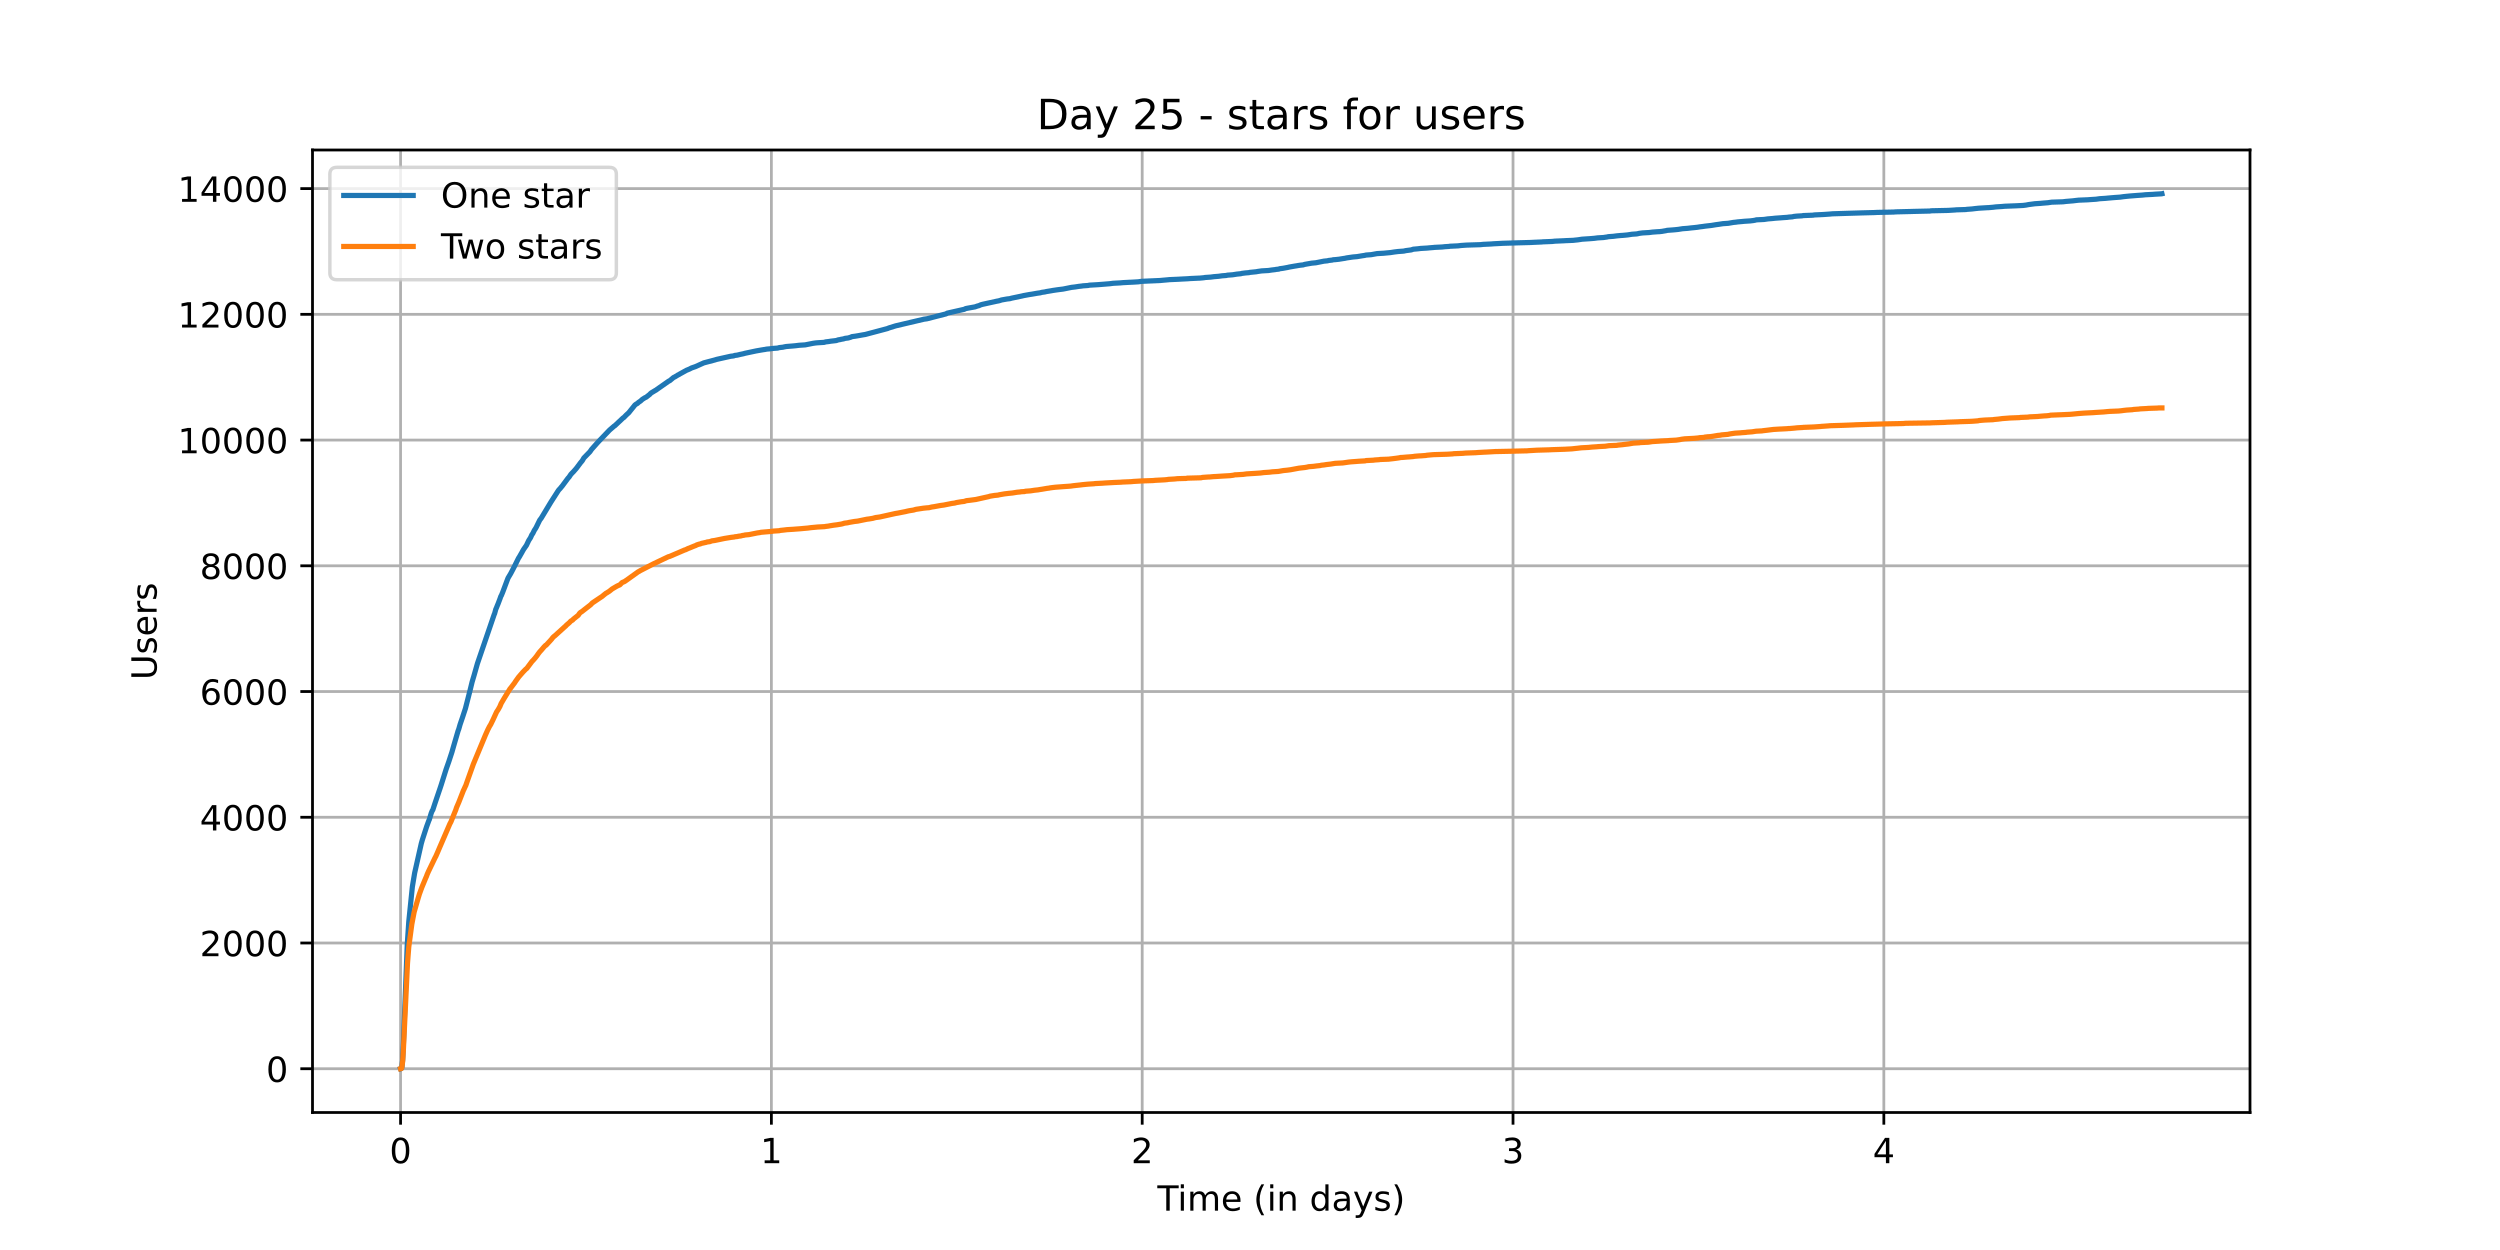 <?xml version="1.0" encoding="utf-8" standalone="no"?>
<!DOCTYPE svg PUBLIC "-//W3C//DTD SVG 1.1//EN"
  "http://www.w3.org/Graphics/SVG/1.1/DTD/svg11.dtd">
<!-- Created with matplotlib (https://matplotlib.org/) -->
<svg height="360pt" version="1.1" viewBox="0 0 720 360" width="720pt" xmlns="http://www.w3.org/2000/svg" xmlns:xlink="http://www.w3.org/1999/xlink">
 <defs>
  <style type="text/css">*{stroke-linecap:butt;stroke-linejoin:round;}</style>
 </defs>
 <g id="figure_1">
  <g id="patch_1">
   <path d="M 0 360 
L 720 360 
L 720 0 
L 0 0 
z
" style="fill:#ffffff;"/>
  </g>
  <g id="axes_1">
   <g id="patch_2">
    <path d="M 90 320.4 
L 648 320.4 
L 648 43.2 
L 90 43.2 
z
" style="fill:#ffffff;"/>
   </g>
   <g id="matplotlib.axis_1">
    <g id="xtick_1">
     <g id="line2d_1">
      <path clip-path="url(#p072d86c24b)" d="M 115.364 320.4 
L 115.364 43.2 
" style="fill:none;stroke:#b0b0b0;stroke-linecap:square;stroke-width:0.8;"/>
     </g>
     <g id="line2d_2">
      <defs>
       <path d="M 0 0 
L 0 3.5 
" id="mfd092c8c4b" style="stroke:#000000;stroke-width:0.8;"/>
      </defs>
      <g>
       <use style="stroke:#000000;stroke-width:0.8;" x="115.364" xlink:href="#mfd092c8c4b" y="320.4"/>
      </g>
     </g>
     <g id="text_1">
      <!-- 0 -->
      <g transform="translate(112.182 334.998)scale(0.1 -0.1)">
       <defs>
        <path d="M 31.781 66.406 
Q 24.172 66.406 20.328 58.906 
Q 16.5 51.422 16.5 36.375 
Q 16.5 21.391 20.328 13.891 
Q 24.172 6.391 31.781 6.391 
Q 39.453 6.391 43.281 13.891 
Q 47.125 21.391 47.125 36.375 
Q 47.125 51.422 43.281 58.906 
Q 39.453 66.406 31.781 66.406 
z
M 31.781 74.219 
Q 44.047 74.219 50.516 64.516 
Q 56.984 54.828 56.984 36.375 
Q 56.984 17.969 50.516 8.266 
Q 44.047 -1.422 31.781 -1.422 
Q 19.531 -1.422 13.062 8.266 
Q 6.594 17.969 6.594 36.375 
Q 6.594 54.828 13.062 64.516 
Q 19.531 74.219 31.781 74.219 
z
" id="DejaVuSans-48"/>
       </defs>
       <use xlink:href="#DejaVuSans-48"/>
      </g>
     </g>
    </g>
    <g id="xtick_2">
     <g id="line2d_3">
      <path clip-path="url(#p072d86c24b)" d="M 222.159 320.4 
L 222.159 43.2 
" style="fill:none;stroke:#b0b0b0;stroke-linecap:square;stroke-width:0.8;"/>
     </g>
     <g id="line2d_4">
      <g>
       <use style="stroke:#000000;stroke-width:0.8;" x="222.159" xlink:href="#mfd092c8c4b" y="320.4"/>
      </g>
     </g>
     <g id="text_2">
      <!-- 1 -->
      <g transform="translate(218.978 334.998)scale(0.1 -0.1)">
       <defs>
        <path d="M 12.406 8.297 
L 28.516 8.297 
L 28.516 63.922 
L 10.984 60.406 
L 10.984 69.391 
L 28.422 72.906 
L 38.281 72.906 
L 38.281 8.297 
L 54.391 8.297 
L 54.391 0 
L 12.406 0 
z
" id="DejaVuSans-49"/>
       </defs>
       <use xlink:href="#DejaVuSans-49"/>
      </g>
     </g>
    </g>
    <g id="xtick_3">
     <g id="line2d_5">
      <path clip-path="url(#p072d86c24b)" d="M 328.954 320.4 
L 328.954 43.2 
" style="fill:none;stroke:#b0b0b0;stroke-linecap:square;stroke-width:0.8;"/>
     </g>
     <g id="line2d_6">
      <g>
       <use style="stroke:#000000;stroke-width:0.8;" x="328.954" xlink:href="#mfd092c8c4b" y="320.4"/>
      </g>
     </g>
     <g id="text_3">
      <!-- 2 -->
      <g transform="translate(325.773 334.998)scale(0.1 -0.1)">
       <defs>
        <path d="M 19.188 8.297 
L 53.609 8.297 
L 53.609 0 
L 7.328 0 
L 7.328 8.297 
Q 12.938 14.109 22.625 23.891 
Q 32.328 33.688 34.812 36.531 
Q 39.547 41.844 41.422 45.531 
Q 43.312 49.219 43.312 52.781 
Q 43.312 58.594 39.234 62.25 
Q 35.156 65.922 28.609 65.922 
Q 23.969 65.922 18.812 64.312 
Q 13.672 62.703 7.812 59.422 
L 7.812 69.391 
Q 13.766 71.781 18.938 73 
Q 24.125 74.219 28.422 74.219 
Q 39.75 74.219 46.484 68.547 
Q 53.219 62.891 53.219 53.422 
Q 53.219 48.922 51.531 44.891 
Q 49.859 40.875 45.406 35.406 
Q 44.188 33.984 37.641 27.219 
Q 31.109 20.453 19.188 8.297 
z
" id="DejaVuSans-50"/>
       </defs>
       <use xlink:href="#DejaVuSans-50"/>
      </g>
     </g>
    </g>
    <g id="xtick_4">
     <g id="line2d_7">
      <path clip-path="url(#p072d86c24b)" d="M 435.75 320.4 
L 435.75 43.2 
" style="fill:none;stroke:#b0b0b0;stroke-linecap:square;stroke-width:0.8;"/>
     </g>
     <g id="line2d_8">
      <g>
       <use style="stroke:#000000;stroke-width:0.8;" x="435.75" xlink:href="#mfd092c8c4b" y="320.4"/>
      </g>
     </g>
     <g id="text_4">
      <!-- 3 -->
      <g transform="translate(432.568 334.998)scale(0.1 -0.1)">
       <defs>
        <path d="M 40.578 39.312 
Q 47.656 37.797 51.625 33 
Q 55.609 28.219 55.609 21.188 
Q 55.609 10.406 48.188 4.484 
Q 40.766 -1.422 27.094 -1.422 
Q 22.516 -1.422 17.656 -0.516 
Q 12.797 0.391 7.625 2.203 
L 7.625 11.719 
Q 11.719 9.328 16.594 8.109 
Q 21.484 6.891 26.812 6.891 
Q 36.078 6.891 40.938 10.547 
Q 45.797 14.203 45.797 21.188 
Q 45.797 27.641 41.281 31.266 
Q 36.766 34.906 28.719 34.906 
L 20.219 34.906 
L 20.219 43.016 
L 29.109 43.016 
Q 36.375 43.016 40.234 45.922 
Q 44.094 48.828 44.094 54.297 
Q 44.094 59.906 40.109 62.906 
Q 36.141 65.922 28.719 65.922 
Q 24.656 65.922 20.016 65.031 
Q 15.375 64.156 9.812 62.312 
L 9.812 71.094 
Q 15.438 72.656 20.344 73.438 
Q 25.25 74.219 29.594 74.219 
Q 40.828 74.219 47.359 69.109 
Q 53.906 64.016 53.906 55.328 
Q 53.906 49.266 50.438 45.094 
Q 46.969 40.922 40.578 39.312 
z
" id="DejaVuSans-51"/>
       </defs>
       <use xlink:href="#DejaVuSans-51"/>
      </g>
     </g>
    </g>
    <g id="xtick_5">
     <g id="line2d_9">
      <path clip-path="url(#p072d86c24b)" d="M 542.545 320.4 
L 542.545 43.2 
" style="fill:none;stroke:#b0b0b0;stroke-linecap:square;stroke-width:0.8;"/>
     </g>
     <g id="line2d_10">
      <g>
       <use style="stroke:#000000;stroke-width:0.8;" x="542.545" xlink:href="#mfd092c8c4b" y="320.4"/>
      </g>
     </g>
     <g id="text_5">
      <!-- 4 -->
      <g transform="translate(539.364 334.998)scale(0.1 -0.1)">
       <defs>
        <path d="M 37.797 64.312 
L 12.891 25.391 
L 37.797 25.391 
z
M 35.203 72.906 
L 47.609 72.906 
L 47.609 25.391 
L 58.016 25.391 
L 58.016 17.188 
L 47.609 17.188 
L 47.609 0 
L 37.797 0 
L 37.797 17.188 
L 4.891 17.188 
L 4.891 26.703 
z
" id="DejaVuSans-52"/>
       </defs>
       <use xlink:href="#DejaVuSans-52"/>
      </g>
     </g>
    </g>
    <g id="text_6">
     <!-- Time (in days) -->
     <g transform="translate(333.327 348.677)scale(0.1 -0.1)">
      <defs>
       <path d="M -0.297 72.906 
L 61.375 72.906 
L 61.375 64.594 
L 35.5 64.594 
L 35.5 0 
L 25.594 0 
L 25.594 64.594 
L -0.297 64.594 
z
" id="DejaVuSans-84"/>
       <path d="M 9.422 54.688 
L 18.406 54.688 
L 18.406 0 
L 9.422 0 
z
M 9.422 75.984 
L 18.406 75.984 
L 18.406 64.594 
L 9.422 64.594 
z
" id="DejaVuSans-105"/>
       <path d="M 52 44.188 
Q 55.375 50.25 60.062 53.125 
Q 64.75 56 71.094 56 
Q 79.641 56 84.281 50.016 
Q 88.922 44.047 88.922 33.016 
L 88.922 0 
L 79.891 0 
L 79.891 32.719 
Q 79.891 40.578 77.094 44.375 
Q 74.312 48.188 68.609 48.188 
Q 61.625 48.188 57.562 43.547 
Q 53.516 38.922 53.516 30.906 
L 53.516 0 
L 44.484 0 
L 44.484 32.719 
Q 44.484 40.625 41.703 44.406 
Q 38.922 48.188 33.109 48.188 
Q 26.219 48.188 22.156 43.531 
Q 18.109 38.875 18.109 30.906 
L 18.109 0 
L 9.078 0 
L 9.078 54.688 
L 18.109 54.688 
L 18.109 46.188 
Q 21.188 51.219 25.484 53.609 
Q 29.781 56 35.688 56 
Q 41.656 56 45.828 52.969 
Q 50 49.953 52 44.188 
z
" id="DejaVuSans-109"/>
       <path d="M 56.203 29.594 
L 56.203 25.203 
L 14.891 25.203 
Q 15.484 15.922 20.484 11.062 
Q 25.484 6.203 34.422 6.203 
Q 39.594 6.203 44.453 7.469 
Q 49.312 8.734 54.109 11.281 
L 54.109 2.781 
Q 49.266 0.734 44.188 -0.344 
Q 39.109 -1.422 33.891 -1.422 
Q 20.797 -1.422 13.156 6.188 
Q 5.516 13.812 5.516 26.812 
Q 5.516 40.234 12.766 48.109 
Q 20.016 56 32.328 56 
Q 43.359 56 49.781 48.891 
Q 56.203 41.797 56.203 29.594 
z
M 47.219 32.234 
Q 47.125 39.594 43.094 43.984 
Q 39.062 48.391 32.422 48.391 
Q 24.906 48.391 20.391 44.141 
Q 15.875 39.891 15.188 32.172 
z
" id="DejaVuSans-101"/>
       <path id="DejaVuSans-32"/>
       <path d="M 31 75.875 
Q 24.469 64.656 21.281 53.656 
Q 18.109 42.672 18.109 31.391 
Q 18.109 20.125 21.312 9.062 
Q 24.516 -2 31 -13.188 
L 23.188 -13.188 
Q 15.875 -1.703 12.234 9.375 
Q 8.594 20.453 8.594 31.391 
Q 8.594 42.281 12.203 53.312 
Q 15.828 64.359 23.188 75.875 
z
" id="DejaVuSans-40"/>
       <path d="M 54.891 33.016 
L 54.891 0 
L 45.906 0 
L 45.906 32.719 
Q 45.906 40.484 42.875 44.328 
Q 39.844 48.188 33.797 48.188 
Q 26.516 48.188 22.312 43.547 
Q 18.109 38.922 18.109 30.906 
L 18.109 0 
L 9.078 0 
L 9.078 54.688 
L 18.109 54.688 
L 18.109 46.188 
Q 21.344 51.125 25.703 53.562 
Q 30.078 56 35.797 56 
Q 45.219 56 50.047 50.172 
Q 54.891 44.344 54.891 33.016 
z
" id="DejaVuSans-110"/>
       <path d="M 45.406 46.391 
L 45.406 75.984 
L 54.391 75.984 
L 54.391 0 
L 45.406 0 
L 45.406 8.203 
Q 42.578 3.328 38.25 0.953 
Q 33.938 -1.422 27.875 -1.422 
Q 17.969 -1.422 11.734 6.484 
Q 5.516 14.406 5.516 27.297 
Q 5.516 40.188 11.734 48.094 
Q 17.969 56 27.875 56 
Q 33.938 56 38.25 53.625 
Q 42.578 51.266 45.406 46.391 
z
M 14.797 27.297 
Q 14.797 17.391 18.875 11.75 
Q 22.953 6.109 30.078 6.109 
Q 37.203 6.109 41.297 11.75 
Q 45.406 17.391 45.406 27.297 
Q 45.406 37.203 41.297 42.844 
Q 37.203 48.484 30.078 48.484 
Q 22.953 48.484 18.875 42.844 
Q 14.797 37.203 14.797 27.297 
z
" id="DejaVuSans-100"/>
       <path d="M 34.281 27.484 
Q 23.391 27.484 19.188 25 
Q 14.984 22.516 14.984 16.5 
Q 14.984 11.719 18.141 8.906 
Q 21.297 6.109 26.703 6.109 
Q 34.188 6.109 38.703 11.406 
Q 43.219 16.703 43.219 25.484 
L 43.219 27.484 
z
M 52.203 31.203 
L 52.203 0 
L 43.219 0 
L 43.219 8.297 
Q 40.141 3.328 35.547 0.953 
Q 30.953 -1.422 24.312 -1.422 
Q 15.922 -1.422 10.953 3.297 
Q 6 8.016 6 15.922 
Q 6 25.141 12.172 29.828 
Q 18.359 34.516 30.609 34.516 
L 43.219 34.516 
L 43.219 35.406 
Q 43.219 41.609 39.141 45 
Q 35.062 48.391 27.688 48.391 
Q 23 48.391 18.547 47.266 
Q 14.109 46.141 10.016 43.891 
L 10.016 52.203 
Q 14.938 54.109 19.578 55.047 
Q 24.219 56 28.609 56 
Q 40.484 56 46.344 49.844 
Q 52.203 43.703 52.203 31.203 
z
" id="DejaVuSans-97"/>
       <path d="M 32.172 -5.078 
Q 28.375 -14.844 24.75 -17.812 
Q 21.141 -20.797 15.094 -20.797 
L 7.906 -20.797 
L 7.906 -13.281 
L 13.188 -13.281 
Q 16.891 -13.281 18.938 -11.516 
Q 21 -9.766 23.484 -3.219 
L 25.094 0.875 
L 2.984 54.688 
L 12.5 54.688 
L 29.594 11.922 
L 46.688 54.688 
L 56.203 54.688 
z
" id="DejaVuSans-121"/>
       <path d="M 44.281 53.078 
L 44.281 44.578 
Q 40.484 46.531 36.375 47.5 
Q 32.281 48.484 27.875 48.484 
Q 21.188 48.484 17.844 46.438 
Q 14.5 44.391 14.5 40.281 
Q 14.5 37.156 16.891 35.375 
Q 19.281 33.594 26.516 31.984 
L 29.594 31.297 
Q 39.156 29.25 43.188 25.516 
Q 47.219 21.781 47.219 15.094 
Q 47.219 7.469 41.188 3.016 
Q 35.156 -1.422 24.609 -1.422 
Q 20.219 -1.422 15.453 -0.562 
Q 10.688 0.297 5.422 2 
L 5.422 11.281 
Q 10.406 8.688 15.234 7.391 
Q 20.062 6.109 24.812 6.109 
Q 31.156 6.109 34.562 8.281 
Q 37.984 10.453 37.984 14.406 
Q 37.984 18.062 35.516 20.016 
Q 33.062 21.969 24.703 23.781 
L 21.578 24.516 
Q 13.234 26.266 9.516 29.906 
Q 5.812 33.547 5.812 39.891 
Q 5.812 47.609 11.281 51.797 
Q 16.75 56 26.812 56 
Q 31.781 56 36.172 55.266 
Q 40.578 54.547 44.281 53.078 
z
" id="DejaVuSans-115"/>
       <path d="M 8.016 75.875 
L 15.828 75.875 
Q 23.141 64.359 26.781 53.312 
Q 30.422 42.281 30.422 31.391 
Q 30.422 20.453 26.781 9.375 
Q 23.141 -1.703 15.828 -13.188 
L 8.016 -13.188 
Q 14.5 -2 17.703 9.062 
Q 20.906 20.125 20.906 31.391 
Q 20.906 42.672 17.703 53.656 
Q 14.5 64.656 8.016 75.875 
z
" id="DejaVuSans-41"/>
      </defs>
      <use xlink:href="#DejaVuSans-84"/>
      <use x="57.959" xlink:href="#DejaVuSans-105"/>
      <use x="85.742" xlink:href="#DejaVuSans-109"/>
      <use x="183.154" xlink:href="#DejaVuSans-101"/>
      <use x="244.678" xlink:href="#DejaVuSans-32"/>
      <use x="276.465" xlink:href="#DejaVuSans-40"/>
      <use x="315.479" xlink:href="#DejaVuSans-105"/>
      <use x="343.262" xlink:href="#DejaVuSans-110"/>
      <use x="406.641" xlink:href="#DejaVuSans-32"/>
      <use x="438.428" xlink:href="#DejaVuSans-100"/>
      <use x="501.904" xlink:href="#DejaVuSans-97"/>
      <use x="563.184" xlink:href="#DejaVuSans-121"/>
      <use x="622.363" xlink:href="#DejaVuSans-115"/>
      <use x="674.463" xlink:href="#DejaVuSans-41"/>
     </g>
    </g>
   </g>
   <g id="matplotlib.axis_2">
    <g id="ytick_1">
     <g id="line2d_11">
      <path clip-path="url(#p072d86c24b)" d="M 90 307.8 
L 648 307.8 
" style="fill:none;stroke:#b0b0b0;stroke-linecap:square;stroke-width:0.8;"/>
     </g>
     <g id="line2d_12">
      <defs>
       <path d="M 0 0 
L -3.5 0 
" id="m928c29153c" style="stroke:#000000;stroke-width:0.8;"/>
      </defs>
      <g>
       <use style="stroke:#000000;stroke-width:0.8;" x="90" xlink:href="#m928c29153c" y="307.8"/>
      </g>
     </g>
     <g id="text_7">
      <!-- 0 -->
      <g transform="translate(76.638 311.599)scale(0.1 -0.1)">
       <use xlink:href="#DejaVuSans-48"/>
      </g>
     </g>
    </g>
    <g id="ytick_2">
     <g id="line2d_13">
      <path clip-path="url(#p072d86c24b)" d="M 90 271.588 
L 648 271.588 
" style="fill:none;stroke:#b0b0b0;stroke-linecap:square;stroke-width:0.8;"/>
     </g>
     <g id="line2d_14">
      <g>
       <use style="stroke:#000000;stroke-width:0.8;" x="90" xlink:href="#m928c29153c" y="271.588"/>
      </g>
     </g>
     <g id="text_8">
      <!-- 2000 -->
      <g transform="translate(57.55 275.387)scale(0.1 -0.1)">
       <use xlink:href="#DejaVuSans-50"/>
       <use x="63.623" xlink:href="#DejaVuSans-48"/>
       <use x="127.246" xlink:href="#DejaVuSans-48"/>
       <use x="190.869" xlink:href="#DejaVuSans-48"/>
      </g>
     </g>
    </g>
    <g id="ytick_3">
     <g id="line2d_15">
      <path clip-path="url(#p072d86c24b)" d="M 90 235.376 
L 648 235.376 
" style="fill:none;stroke:#b0b0b0;stroke-linecap:square;stroke-width:0.8;"/>
     </g>
     <g id="line2d_16">
      <g>
       <use style="stroke:#000000;stroke-width:0.8;" x="90" xlink:href="#m928c29153c" y="235.376"/>
      </g>
     </g>
     <g id="text_9">
      <!-- 4000 -->
      <g transform="translate(57.55 239.175)scale(0.1 -0.1)">
       <use xlink:href="#DejaVuSans-52"/>
       <use x="63.623" xlink:href="#DejaVuSans-48"/>
       <use x="127.246" xlink:href="#DejaVuSans-48"/>
       <use x="190.869" xlink:href="#DejaVuSans-48"/>
      </g>
     </g>
    </g>
    <g id="ytick_4">
     <g id="line2d_17">
      <path clip-path="url(#p072d86c24b)" d="M 90 199.164 
L 648 199.164 
" style="fill:none;stroke:#b0b0b0;stroke-linecap:square;stroke-width:0.8;"/>
     </g>
     <g id="line2d_18">
      <g>
       <use style="stroke:#000000;stroke-width:0.8;" x="90" xlink:href="#m928c29153c" y="199.164"/>
      </g>
     </g>
     <g id="text_10">
      <!-- 6000 -->
      <g transform="translate(57.55 202.963)scale(0.1 -0.1)">
       <defs>
        <path d="M 33.016 40.375 
Q 26.375 40.375 22.484 35.828 
Q 18.609 31.297 18.609 23.391 
Q 18.609 15.531 22.484 10.953 
Q 26.375 6.391 33.016 6.391 
Q 39.656 6.391 43.531 10.953 
Q 47.406 15.531 47.406 23.391 
Q 47.406 31.297 43.531 35.828 
Q 39.656 40.375 33.016 40.375 
z
M 52.594 71.297 
L 52.594 62.312 
Q 48.875 64.062 45.094 64.984 
Q 41.312 65.922 37.594 65.922 
Q 27.828 65.922 22.672 59.328 
Q 17.531 52.734 16.797 39.406 
Q 19.672 43.656 24.016 45.922 
Q 28.375 48.188 33.594 48.188 
Q 44.578 48.188 50.953 41.516 
Q 57.328 34.859 57.328 23.391 
Q 57.328 12.156 50.688 5.359 
Q 44.047 -1.422 33.016 -1.422 
Q 20.359 -1.422 13.672 8.266 
Q 6.984 17.969 6.984 36.375 
Q 6.984 53.656 15.188 63.938 
Q 23.391 74.219 37.203 74.219 
Q 40.922 74.219 44.703 73.484 
Q 48.484 72.75 52.594 71.297 
z
" id="DejaVuSans-54"/>
       </defs>
       <use xlink:href="#DejaVuSans-54"/>
       <use x="63.623" xlink:href="#DejaVuSans-48"/>
       <use x="127.246" xlink:href="#DejaVuSans-48"/>
       <use x="190.869" xlink:href="#DejaVuSans-48"/>
      </g>
     </g>
    </g>
    <g id="ytick_5">
     <g id="line2d_19">
      <path clip-path="url(#p072d86c24b)" d="M 90 162.952 
L 648 162.952 
" style="fill:none;stroke:#b0b0b0;stroke-linecap:square;stroke-width:0.8;"/>
     </g>
     <g id="line2d_20">
      <g>
       <use style="stroke:#000000;stroke-width:0.8;" x="90" xlink:href="#m928c29153c" y="162.952"/>
      </g>
     </g>
     <g id="text_11">
      <!-- 8000 -->
      <g transform="translate(57.55 166.751)scale(0.1 -0.1)">
       <defs>
        <path d="M 31.781 34.625 
Q 24.75 34.625 20.719 30.859 
Q 16.703 27.094 16.703 20.516 
Q 16.703 13.922 20.719 10.156 
Q 24.75 6.391 31.781 6.391 
Q 38.812 6.391 42.859 10.172 
Q 46.922 13.969 46.922 20.516 
Q 46.922 27.094 42.891 30.859 
Q 38.875 34.625 31.781 34.625 
z
M 21.922 38.812 
Q 15.578 40.375 12.031 44.719 
Q 8.5 49.078 8.5 55.328 
Q 8.5 64.062 14.719 69.141 
Q 20.953 74.219 31.781 74.219 
Q 42.672 74.219 48.875 69.141 
Q 55.078 64.062 55.078 55.328 
Q 55.078 49.078 51.531 44.719 
Q 48 40.375 41.703 38.812 
Q 48.828 37.156 52.797 32.312 
Q 56.781 27.484 56.781 20.516 
Q 56.781 9.906 50.312 4.234 
Q 43.844 -1.422 31.781 -1.422 
Q 19.734 -1.422 13.25 4.234 
Q 6.781 9.906 6.781 20.516 
Q 6.781 27.484 10.781 32.312 
Q 14.797 37.156 21.922 38.812 
z
M 18.312 54.391 
Q 18.312 48.734 21.844 45.562 
Q 25.391 42.391 31.781 42.391 
Q 38.141 42.391 41.719 45.562 
Q 45.312 48.734 45.312 54.391 
Q 45.312 60.062 41.719 63.234 
Q 38.141 66.406 31.781 66.406 
Q 25.391 66.406 21.844 63.234 
Q 18.312 60.062 18.312 54.391 
z
" id="DejaVuSans-56"/>
       </defs>
       <use xlink:href="#DejaVuSans-56"/>
       <use x="63.623" xlink:href="#DejaVuSans-48"/>
       <use x="127.246" xlink:href="#DejaVuSans-48"/>
       <use x="190.869" xlink:href="#DejaVuSans-48"/>
      </g>
     </g>
    </g>
    <g id="ytick_6">
     <g id="line2d_21">
      <path clip-path="url(#p072d86c24b)" d="M 90 126.74 
L 648 126.74 
" style="fill:none;stroke:#b0b0b0;stroke-linecap:square;stroke-width:0.8;"/>
     </g>
     <g id="line2d_22">
      <g>
       <use style="stroke:#000000;stroke-width:0.8;" x="90" xlink:href="#m928c29153c" y="126.74"/>
      </g>
     </g>
     <g id="text_12">
      <!-- 10000 -->
      <g transform="translate(51.188 130.539)scale(0.1 -0.1)">
       <use xlink:href="#DejaVuSans-49"/>
       <use x="63.623" xlink:href="#DejaVuSans-48"/>
       <use x="127.246" xlink:href="#DejaVuSans-48"/>
       <use x="190.869" xlink:href="#DejaVuSans-48"/>
       <use x="254.492" xlink:href="#DejaVuSans-48"/>
      </g>
     </g>
    </g>
    <g id="ytick_7">
     <g id="line2d_23">
      <path clip-path="url(#p072d86c24b)" d="M 90 90.527 
L 648 90.527 
" style="fill:none;stroke:#b0b0b0;stroke-linecap:square;stroke-width:0.8;"/>
     </g>
     <g id="line2d_24">
      <g>
       <use style="stroke:#000000;stroke-width:0.8;" x="90" xlink:href="#m928c29153c" y="90.527"/>
      </g>
     </g>
     <g id="text_13">
      <!-- 12000 -->
      <g transform="translate(51.188 94.327)scale(0.1 -0.1)">
       <use xlink:href="#DejaVuSans-49"/>
       <use x="63.623" xlink:href="#DejaVuSans-50"/>
       <use x="127.246" xlink:href="#DejaVuSans-48"/>
       <use x="190.869" xlink:href="#DejaVuSans-48"/>
       <use x="254.492" xlink:href="#DejaVuSans-48"/>
      </g>
     </g>
    </g>
    <g id="ytick_8">
     <g id="line2d_25">
      <path clip-path="url(#p072d86c24b)" d="M 90 54.315 
L 648 54.315 
" style="fill:none;stroke:#b0b0b0;stroke-linecap:square;stroke-width:0.8;"/>
     </g>
     <g id="line2d_26">
      <g>
       <use style="stroke:#000000;stroke-width:0.8;" x="90" xlink:href="#m928c29153c" y="54.315"/>
      </g>
     </g>
     <g id="text_14">
      <!-- 14000 -->
      <g transform="translate(51.188 58.115)scale(0.1 -0.1)">
       <use xlink:href="#DejaVuSans-49"/>
       <use x="63.623" xlink:href="#DejaVuSans-52"/>
       <use x="127.246" xlink:href="#DejaVuSans-48"/>
       <use x="190.869" xlink:href="#DejaVuSans-48"/>
       <use x="254.492" xlink:href="#DejaVuSans-48"/>
      </g>
     </g>
    </g>
    <g id="text_15">
     <!-- Users -->
     <g transform="translate(45.108 195.801)rotate(-90)scale(0.1 -0.1)">
      <defs>
       <path d="M 8.688 72.906 
L 18.609 72.906 
L 18.609 28.609 
Q 18.609 16.891 22.844 11.734 
Q 27.094 6.594 36.625 6.594 
Q 46.094 6.594 50.344 11.734 
Q 54.594 16.891 54.594 28.609 
L 54.594 72.906 
L 64.5 72.906 
L 64.5 27.391 
Q 64.5 13.141 57.438 5.859 
Q 50.391 -1.422 36.625 -1.422 
Q 22.797 -1.422 15.734 5.859 
Q 8.688 13.141 8.688 27.391 
z
" id="DejaVuSans-85"/>
       <path d="M 41.109 46.297 
Q 39.594 47.172 37.812 47.578 
Q 36.031 48 33.891 48 
Q 26.266 48 22.188 43.047 
Q 18.109 38.094 18.109 28.812 
L 18.109 0 
L 9.078 0 
L 9.078 54.688 
L 18.109 54.688 
L 18.109 46.188 
Q 20.953 51.172 25.484 53.578 
Q 30.031 56 36.531 56 
Q 37.453 56 38.578 55.875 
Q 39.703 55.766 41.062 55.516 
z
" id="DejaVuSans-114"/>
      </defs>
      <use xlink:href="#DejaVuSans-85"/>
      <use x="73.193" xlink:href="#DejaVuSans-115"/>
      <use x="125.293" xlink:href="#DejaVuSans-101"/>
      <use x="186.816" xlink:href="#DejaVuSans-114"/>
      <use x="227.93" xlink:href="#DejaVuSans-115"/>
     </g>
    </g>
   </g>
   <g id="line2d_27">
    <path clip-path="url(#p072d86c24b)" d="M 115.364 307.8 
L 115.597 307.709 
L 115.744 307.347 
L 115.966 305.193 
L 116.186 300.503 
L 117.288 272.077 
L 117.729 265.432 
L 118.758 255.383 
L 119.419 251.418 
L 121.33 242.944 
L 121.624 241.912 
L 122.138 240.319 
L 122.874 238.055 
L 123.535 236.245 
L 123.608 236.154 
L 124.196 234.181 
L 124.491 233.457 
L 124.638 233.294 
L 125.226 231.483 
L 126.696 227.156 
L 127.063 226.051 
L 128.46 221.615 
L 129.268 219.316 
L 130.151 216.618 
L 130.666 214.807 
L 131.914 210.534 
L 132.136 209.937 
L 132.503 208.651 
L 133.164 206.714 
L 134.045 204.034 
L 135.369 198.856 
L 135.956 196.448 
L 136.545 194.456 
L 137.5 191.088 
L 142.352 176.893 
L 142.426 176.785 
L 142.793 175.445 
L 142.94 175.137 
L 143.234 174.395 
L 143.454 173.87 
L 143.968 172.512 
L 144.263 171.679 
L 144.337 171.624 
L 144.778 170.556 
L 146.101 167.025 
L 146.321 166.464 
L 147.056 165.233 
L 147.79 163.839 
L 148.159 163.115 
L 149.334 160.743 
L 149.554 160.417 
L 150.143 159.385 
L 150.29 159.131 
L 150.51 158.715 
L 150.804 158.208 
L 151.612 157.049 
L 152.274 155.655 
L 152.789 154.858 
L 153.156 154.043 
L 153.45 153.627 
L 153.89 152.722 
L 154.184 152.287 
L 154.406 151.907 
L 155.434 149.807 
L 155.875 149.227 
L 158.668 144.592 
L 160.726 141.387 
L 160.947 141.079 
L 161.314 140.699 
L 161.681 140.247 
L 161.901 139.993 
L 163.592 137.712 
L 163.886 137.404 
L 164.4 136.625 
L 165.282 135.702 
L 166.017 134.851 
L 167.193 133.276 
L 167.708 132.66 
L 168.148 131.9 
L 169.912 130.089 
L 170.353 129.437 
L 172.044 127.536 
L 172.411 127.138 
L 175.499 123.915 
L 175.719 123.716 
L 176.896 122.702 
L 177.042 122.629 
L 179.468 120.348 
L 179.615 120.294 
L 180.349 119.533 
L 181.085 118.863 
L 181.599 118.212 
L 182.334 117.306 
L 182.554 117.035 
L 182.849 116.654 
L 183.29 116.329 
L 183.585 116.184 
L 183.879 115.894 
L 184.468 115.496 
L 184.982 115.025 
L 185.718 114.554 
L 186.086 114.391 
L 186.306 114.228 
L 186.968 113.703 
L 187.115 113.595 
L 187.336 113.341 
L 187.63 113.106 
L 187.85 112.979 
L 188.658 112.49 
L 188.952 112.327 
L 189.246 112.11 
L 192.555 109.792 
L 192.922 109.611 
L 193.952 108.742 
L 194.392 108.525 
L 195.275 107.982 
L 195.496 107.891 
L 195.716 107.746 
L 197.702 106.642 
L 198.069 106.497 
L 198.585 106.28 
L 199.173 105.972 
L 200.276 105.592 
L 202.701 104.505 
L 205.862 103.672 
L 206.082 103.6 
L 206.45 103.491 
L 210.418 102.604 
L 211.3 102.496 
L 211.594 102.369 
L 212.329 102.278 
L 212.77 102.17 
L 213.211 102.061 
L 213.578 101.989 
L 214.092 101.88 
L 214.608 101.735 
L 217.767 101.065 
L 219.311 100.794 
L 219.972 100.685 
L 220.267 100.649 
L 220.707 100.558 
L 221.001 100.522 
L 221.662 100.468 
L 222.397 100.377 
L 222.692 100.341 
L 223.941 100.25 
L 224.456 100.106 
L 225.484 99.997 
L 225.852 99.906 
L 226.439 99.798 
L 227.101 99.743 
L 228.425 99.635 
L 229.159 99.562 
L 229.894 99.472 
L 230.188 99.436 
L 231.878 99.327 
L 234.156 98.874 
L 234.892 98.766 
L 235.553 98.711 
L 237.317 98.603 
L 237.831 98.458 
L 238.639 98.367 
L 239.301 98.259 
L 240.11 98.168 
L 240.844 98.078 
L 241.433 97.878 
L 242.02 97.788 
L 242.241 97.716 
L 242.902 97.607 
L 243.417 97.444 
L 244.299 97.335 
L 245.108 97.082 
L 245.328 96.955 
L 246.283 96.828 
L 246.944 96.72 
L 248.561 96.43 
L 249.224 96.321 
L 255.618 94.619 
L 255.986 94.456 
L 257.676 93.931 
L 257.97 93.841 
L 266.128 91.922 
L 266.936 91.813 
L 272.523 90.383 
L 272.743 90.201 
L 277.228 89.188 
L 277.669 89.097 
L 278.11 88.88 
L 278.624 88.771 
L 280.241 88.481 
L 280.83 88.373 
L 281.491 88.137 
L 281.932 88.029 
L 282.446 87.793 
L 282.961 87.649 
L 287.078 86.743 
L 287.592 86.653 
L 288.106 86.508 
L 288.4 86.399 
L 290.018 86.11 
L 290.827 86.019 
L 291.342 85.874 
L 294.355 85.24 
L 294.796 85.132 
L 296.487 84.824 
L 297.221 84.715 
L 298.765 84.444 
L 299.573 84.335 
L 300.087 84.19 
L 300.896 84.082 
L 301.337 83.973 
L 302.66 83.756 
L 303.248 83.647 
L 304.351 83.484 
L 305.012 83.394 
L 305.306 83.357 
L 306.187 83.249 
L 308.612 82.76 
L 309.568 82.651 
L 310.743 82.47 
L 311.553 82.38 
L 311.846 82.325 
L 313.39 82.217 
L 313.757 82.126 
L 315.668 82.018 
L 316.256 81.981 
L 317.653 81.873 
L 318.314 81.818 
L 319.637 81.71 
L 320.592 81.583 
L 322.65 81.474 
L 323.386 81.402 
L 325.444 81.293 
L 325.958 81.275 
L 327.796 81.167 
L 328.824 81.022 
L 331.177 80.913 
L 331.691 80.895 
L 334.117 80.786 
L 334.851 80.714 
L 336.101 80.605 
L 336.837 80.533 
L 339.336 80.424 
L 339.923 80.388 
L 342.055 80.279 
L 342.716 80.225 
L 344.995 80.116 
L 345.51 80.098 
L 346.685 79.99 
L 347.053 79.917 
L 348.669 79.809 
L 349.625 79.682 
L 350.949 79.573 
L 351.977 79.428 
L 353.154 79.338 
L 353.521 79.247 
L 354.992 79.139 
L 356.24 78.94 
L 357.343 78.831 
L 357.638 78.74 
L 358.594 78.614 
L 359.696 78.523 
L 359.917 78.451 
L 361.02 78.342 
L 361.754 78.27 
L 362.343 78.161 
L 363.372 78.016 
L 365.283 77.907 
L 366.386 77.745 
L 367.194 77.654 
L 367.561 77.582 
L 368.297 77.509 
L 368.517 77.401 
L 369.472 77.274 
L 369.988 77.183 
L 370.355 77.111 
L 370.869 77.02 
L 371.31 76.912 
L 372.854 76.64 
L 373.442 76.55 
L 373.809 76.477 
L 374.545 76.368 
L 375.279 76.296 
L 375.5 76.224 
L 375.72 76.151 
L 376.309 76.043 
L 377.778 75.789 
L 378.954 75.68 
L 381.306 75.21 
L 382.262 75.119 
L 382.703 75.011 
L 383.658 74.902 
L 383.953 74.811 
L 384.541 74.775 
L 385.569 74.667 
L 386.819 74.467 
L 387.407 74.377 
L 387.774 74.286 
L 388.51 74.178 
L 389.612 74.015 
L 390.862 73.906 
L 392.259 73.671 
L 392.993 73.562 
L 393.434 73.453 
L 394.904 73.345 
L 396.595 73.037 
L 398.506 72.928 
L 399.241 72.856 
L 400.417 72.747 
L 401.594 72.566 
L 402.328 72.476 
L 402.622 72.439 
L 404.092 72.331 
L 404.386 72.295 
L 404.827 72.186 
L 405.783 72.059 
L 406.444 71.969 
L 407.032 71.77 
L 408.282 71.661 
L 409.164 71.552 
L 411.001 71.444 
L 411.737 71.371 
L 412.839 71.281 
L 413.133 71.244 
L 415.339 71.136 
L 416.147 71.045 
L 417.322 70.973 
L 417.544 70.919 
L 419.896 70.81 
L 420.777 70.701 
L 422.321 70.593 
L 422.835 70.575 
L 426.364 70.466 
L 427.173 70.375 
L 429.451 70.267 
L 430.113 70.212 
L 432.171 70.104 
L 432.758 70.068 
L 436.36 69.959 
L 436.876 69.941 
L 440.917 69.832 
L 441.506 69.796 
L 444.005 69.687 
L 444.299 69.651 
L 447.019 69.542 
L 447.827 69.452 
L 450.326 69.343 
L 450.915 69.307 
L 453.12 69.217 
L 453.413 69.18 
L 454.442 69.072 
L 455.618 68.891 
L 457.236 68.782 
L 457.823 68.746 
L 459.147 68.637 
L 460.102 68.51 
L 461.866 68.402 
L 462.16 68.347 
L 462.822 68.257 
L 463.189 68.166 
L 464.66 68.058 
L 465.615 67.931 
L 466.791 67.822 
L 467.379 67.786 
L 468.554 67.678 
L 468.849 67.641 
L 470.025 67.46 
L 471.349 67.37 
L 471.643 67.315 
L 472.085 67.207 
L 473.04 67.08 
L 474.951 66.971 
L 475.907 66.845 
L 477.376 66.736 
L 477.89 66.718 
L 478.699 66.627 
L 479.067 66.555 
L 479.728 66.446 
L 480.17 66.338 
L 481.639 66.229 
L 482.301 66.175 
L 483.33 66.066 
L 484.58 65.867 
L 486.05 65.758 
L 486.932 65.65 
L 488.035 65.541 
L 488.843 65.451 
L 489.504 65.342 
L 490.387 65.233 
L 491.122 65.125 
L 491.931 65.034 
L 492.889 64.925 
L 494.211 64.708 
L 495.02 64.6 
L 496.196 64.418 
L 497.74 64.31 
L 499.211 64.056 
L 500.092 63.966 
L 500.387 63.912 
L 501.638 63.803 
L 502.372 63.73 
L 504.065 63.622 
L 504.948 63.513 
L 505.536 63.405 
L 505.83 63.314 
L 508.035 63.205 
L 509.139 63.042 
L 510.462 62.934 
L 511.271 62.843 
L 512.815 62.735 
L 513.476 62.68 
L 514.8 62.59 
L 515.094 62.535 
L 516.197 62.445 
L 516.638 62.336 
L 517.447 62.246 
L 518.991 62.155 
L 519.358 62.083 
L 522.151 61.974 
L 522.519 61.902 
L 524.872 61.793 
L 525.459 61.757 
L 527.003 61.648 
L 527.738 61.576 
L 531.193 61.467 
L 531.707 61.449 
L 535.382 61.34 
L 535.896 61.322 
L 539.939 61.214 
L 540.526 61.177 
L 545.378 61.069 
L 546.039 61.015 
L 550.524 60.906 
L 551.038 60.888 
L 555.815 60.779 
L 556.182 60.707 
L 561.034 60.598 
L 561.622 60.562 
L 563.092 60.471 
L 563.386 60.435 
L 566.178 60.345 
L 566.472 60.29 
L 567.943 60.182 
L 568.825 60.073 
L 569.854 59.964 
L 570.441 59.928 
L 572.206 59.82 
L 572.721 59.801 
L 573.972 59.693 
L 574.853 59.584 
L 576.544 59.476 
L 577.279 59.403 
L 579.999 59.294 
L 580.513 59.276 
L 582.644 59.168 
L 583.526 59.059 
L 583.968 58.969 
L 584.261 58.914 
L 585.07 58.806 
L 586.024 58.679 
L 587.642 58.57 
L 588.377 58.498 
L 589.773 58.389 
L 590.876 58.226 
L 594.111 58.118 
L 594.992 58.009 
L 596.316 57.9 
L 596.977 57.846 
L 597.858 57.737 
L 598.667 57.647 
L 601.313 57.538 
L 601.976 57.484 
L 603.665 57.375 
L 604.695 57.23 
L 606.386 57.122 
L 607.121 57.049 
L 608.371 56.941 
L 609.032 56.886 
L 610.576 56.778 
L 611.606 56.633 
L 612.637 56.524 
L 613.372 56.452 
L 614.769 56.343 
L 615.43 56.289 
L 617.048 56.18 
L 617.857 56.09 
L 619.989 55.981 
L 620.65 55.927 
L 622.562 55.818 
L 622.636 55.8 
L 622.636 55.8 
" style="fill:none;stroke:#1f77b4;stroke-linecap:square;stroke-width:1.5;"/>
   </g>
   <g id="line2d_28">
    <path clip-path="url(#p072d86c24b)" d="M 115.364 307.8 
L 115.597 307.746 
L 115.744 307.438 
L 115.966 305.7 
L 116.186 302.151 
L 117.361 277.4 
L 117.729 272.692 
L 118.611 266.12 
L 119.272 262.68 
L 119.86 260.634 
L 120.449 258.606 
L 120.816 257.411 
L 121.036 256.813 
L 121.477 255.6 
L 122.654 252.758 
L 122.8 252.45 
L 123.021 251.834 
L 123.388 251.001 
L 125.299 247.018 
L 125.519 246.62 
L 126.182 245.099 
L 126.402 244.574 
L 129.562 237.259 
L 129.856 236.716 
L 130.739 234.525 
L 131.033 233.801 
L 131.253 233.275 
L 131.474 232.587 
L 132.136 231.048 
L 133.458 227.663 
L 133.605 227.373 
L 134.045 226.395 
L 134.12 226.287 
L 134.487 225.218 
L 136.325 220.058 
L 139.779 211.747 
L 140.441 210.263 
L 140.809 209.538 
L 140.956 209.249 
L 141.323 208.651 
L 141.985 207.293 
L 143.014 205.048 
L 143.307 204.614 
L 143.528 204.27 
L 143.968 203.473 
L 144.337 202.586 
L 145.218 201.083 
L 146.909 198.331 
L 147.056 198.186 
L 148.012 196.919 
L 148.232 196.629 
L 148.452 196.267 
L 149.334 195.036 
L 149.701 194.601 
L 150.584 193.587 
L 151.245 192.899 
L 151.392 192.754 
L 151.539 192.627 
L 151.686 192.537 
L 153.229 190.473 
L 153.523 190.183 
L 154.112 189.513 
L 154.626 188.861 
L 154.993 188.318 
L 155.434 187.739 
L 155.948 187.177 
L 156.684 186.308 
L 157.125 185.856 
L 157.272 185.82 
L 158.373 184.625 
L 158.889 184.045 
L 159.183 183.647 
L 159.477 183.357 
L 159.844 183.067 
L 160.579 182.398 
L 162.637 180.533 
L 162.931 180.279 
L 163.151 180.026 
L 163.959 179.338 
L 164.4 178.867 
L 164.915 178.577 
L 165.135 178.306 
L 166.531 177.201 
L 166.899 176.658 
L 167.193 176.368 
L 167.487 176.205 
L 170.133 174.141 
L 170.573 173.67 
L 172.778 172.186 
L 173.44 171.751 
L 173.881 171.371 
L 174.544 170.846 
L 174.764 170.737 
L 175.499 170.266 
L 176.307 169.615 
L 177.63 168.836 
L 178.071 168.619 
L 178.513 168.438 
L 179.174 167.768 
L 179.762 167.532 
L 179.982 167.406 
L 180.129 167.297 
L 180.423 167.098 
L 183.585 164.835 
L 183.732 164.726 
L 184.468 164.31 
L 187.703 162.644 
L 187.924 162.535 
L 188.071 162.445 
L 192.481 160.344 
L 192.848 160.254 
L 194.833 159.403 
L 195.055 159.312 
L 196.599 158.642 
L 196.746 158.588 
L 197.04 158.443 
L 197.407 158.335 
L 197.922 158.099 
L 198.144 157.972 
L 198.438 157.882 
L 199.835 157.303 
L 200.423 157.085 
L 200.643 156.94 
L 201.304 156.723 
L 201.673 156.651 
L 202.04 156.488 
L 202.554 156.379 
L 202.921 156.289 
L 203.362 156.198 
L 203.656 156.089 
L 204.392 155.999 
L 205.053 155.764 
L 205.862 155.655 
L 208.654 155.075 
L 209.316 154.967 
L 210.639 154.75 
L 211.447 154.659 
L 211.667 154.587 
L 212.403 154.514 
L 212.623 154.442 
L 213.358 154.351 
L 213.799 154.224 
L 214.314 154.152 
L 214.534 154.08 
L 215.709 153.971 
L 218.134 153.482 
L 218.797 153.392 
L 219.164 153.301 
L 220.414 153.192 
L 221.075 153.138 
L 222.325 153.029 
L 222.692 152.957 
L 224.381 152.848 
L 224.75 152.758 
L 225.778 152.649 
L 226.661 152.541 
L 228.497 152.432 
L 229.159 152.378 
L 230.628 152.269 
L 231.364 152.197 
L 232.614 152.088 
L 233.569 151.961 
L 234.744 151.853 
L 235.48 151.78 
L 237.464 151.672 
L 237.758 151.617 
L 238.639 151.509 
L 238.861 151.454 
L 240.11 151.255 
L 240.991 151.146 
L 242.314 150.929 
L 242.682 150.839 
L 243.197 150.676 
L 244.078 150.567 
L 244.519 150.458 
L 246.063 150.187 
L 247.019 150.078 
L 249.664 149.535 
L 250.399 149.444 
L 250.693 149.39 
L 251.356 149.282 
L 251.87 149.137 
L 252.237 149.046 
L 252.531 149.01 
L 253.34 148.901 
L 257.896 147.887 
L 258.558 147.779 
L 260.762 147.344 
L 261.131 147.254 
L 261.351 147.199 
L 261.865 147.091 
L 263.114 146.892 
L 263.409 146.801 
L 263.703 146.71 
L 263.997 146.656 
L 264.731 146.548 
L 265.908 146.366 
L 266.936 146.258 
L 267.525 146.222 
L 267.965 146.113 
L 268.333 146.022 
L 269.067 145.914 
L 270.832 145.588 
L 271.494 145.497 
L 271.788 145.461 
L 274.141 144.99 
L 274.95 144.882 
L 275.464 144.737 
L 276.861 144.502 
L 277.669 144.411 
L 278.33 144.194 
L 279.286 144.085 
L 280.241 143.958 
L 281.051 143.85 
L 284.8 143.017 
L 285.094 142.908 
L 286.417 142.691 
L 287.372 142.6 
L 287.813 142.492 
L 289.284 142.238 
L 290.166 142.13 
L 290.46 142.093 
L 291.562 141.985 
L 292.885 141.768 
L 293.84 141.677 
L 294.062 141.623 
L 295.09 141.568 
L 295.31 141.478 
L 296.78 141.369 
L 297.956 141.188 
L 298.985 141.079 
L 299.353 141.007 
L 300.087 140.898 
L 301.557 140.645 
L 302.145 140.573 
L 302.365 140.518 
L 303.174 140.41 
L 303.982 140.319 
L 305.452 140.21 
L 306.114 140.156 
L 307.731 140.047 
L 308.392 139.993 
L 309.127 139.884 
L 309.935 139.794 
L 310.965 139.685 
L 311.846 139.577 
L 312.949 139.468 
L 313.61 139.414 
L 315.079 139.323 
L 315.374 139.269 
L 317.506 139.16 
L 318.167 139.106 
L 320.151 138.997 
L 320.739 138.961 
L 322.872 138.871 
L 323.165 138.834 
L 325.738 138.726 
L 326.472 138.653 
L 328.31 138.545 
L 328.899 138.508 
L 332.059 138.4 
L 332.793 138.327 
L 334.926 138.219 
L 335.514 138.183 
L 336.248 138.11 
L 336.469 138.056 
L 338.306 137.947 
L 339.115 137.857 
L 341.688 137.784 
L 341.908 137.712 
L 345.877 137.603 
L 346.318 137.494 
L 347.861 137.386 
L 348.376 137.368 
L 349.552 137.259 
L 350.066 137.241 
L 351.757 137.132 
L 352.345 137.096 
L 354.256 136.988 
L 355.212 136.861 
L 355.653 136.752 
L 356.167 136.734 
L 358.007 136.625 
L 359.035 136.481 
L 360.799 136.372 
L 361.387 136.336 
L 363.004 136.227 
L 363.959 136.1 
L 365.577 135.992 
L 366.459 135.883 
L 368.15 135.774 
L 369.619 135.521 
L 370.722 135.412 
L 371.677 135.286 
L 372.266 135.177 
L 374.104 134.833 
L 375.059 134.724 
L 375.868 134.634 
L 376.456 134.525 
L 376.896 134.416 
L 378.293 134.308 
L 379.248 134.181 
L 380.131 134.091 
L 380.572 133.982 
L 381.306 133.909 
L 381.967 133.801 
L 382.262 133.765 
L 383.217 133.656 
L 384.541 133.439 
L 386.672 133.33 
L 387.702 133.185 
L 388.436 133.077 
L 389.171 133.004 
L 390.641 132.896 
L 391.303 132.841 
L 393.14 132.733 
L 393.434 132.642 
L 395.567 132.533 
L 395.86 132.479 
L 397.183 132.389 
L 397.478 132.334 
L 399.903 132.244 
L 400.197 132.208 
L 401.005 132.117 
L 401.888 132.008 
L 402.916 131.864 
L 403.43 131.755 
L 403.945 131.737 
L 405.194 131.628 
L 405.783 131.592 
L 407.032 131.483 
L 407.399 131.411 
L 408.723 131.302 
L 409.237 131.284 
L 410.634 131.175 
L 411.001 131.103 
L 412.178 130.994 
L 412.839 130.94 
L 416.367 130.831 
L 416.882 130.813 
L 418.352 130.723 
L 418.646 130.669 
L 421.293 130.56 
L 422.027 130.487 
L 424.967 130.379 
L 425.629 130.325 
L 427.54 130.216 
L 428.054 130.198 
L 429.966 130.089 
L 430.553 130.053 
L 435.699 129.944 
L 436.213 129.926 
L 439.889 129.836 
L 440.182 129.799 
L 442.02 129.691 
L 442.608 129.655 
L 446.283 129.546 
L 446.872 129.51 
L 450.105 129.401 
L 450.621 129.383 
L 452.679 129.274 
L 453.487 129.184 
L 454.515 129.075 
L 455.398 128.967 
L 457.53 128.858 
L 457.823 128.822 
L 458.558 128.749 
L 459.955 128.659 
L 460.249 128.623 
L 462.307 128.514 
L 463.41 128.351 
L 465.615 128.26 
L 465.982 128.188 
L 467.159 128.079 
L 468.04 127.971 
L 468.996 127.862 
L 470.392 127.627 
L 472.158 127.518 
L 472.378 127.464 
L 474.73 127.355 
L 475.907 127.174 
L 477.67 127.065 
L 478.332 127.011 
L 480.464 126.902 
L 480.758 126.866 
L 482.742 126.758 
L 483.772 126.613 
L 484.286 126.504 
L 485.241 126.377 
L 487.372 126.269 
L 487.961 126.233 
L 489.137 126.124 
L 489.504 126.051 
L 490.755 125.979 
L 490.975 125.889 
L 491.931 125.78 
L 492.445 125.762 
L 493.256 125.653 
L 494.726 125.4 
L 495.535 125.327 
L 495.755 125.255 
L 496.416 125.2 
L 497.666 125.092 
L 498.034 125.001 
L 498.696 124.893 
L 499.725 124.748 
L 501.269 124.657 
L 501.563 124.621 
L 502.814 124.531 
L 503.108 124.476 
L 504.579 124.368 
L 505.756 124.187 
L 507.448 124.096 
L 507.742 124.042 
L 508.698 123.933 
L 509.58 123.824 
L 510.462 123.716 
L 510.756 123.68 
L 512.521 123.571 
L 513.035 123.553 
L 514.726 123.462 
L 515.02 123.426 
L 515.536 123.408 
L 516.785 123.299 
L 517.594 123.209 
L 519.138 123.118 
L 519.432 123.082 
L 522.225 122.973 
L 522.814 122.937 
L 524.356 122.829 
L 524.65 122.792 
L 525.239 122.756 
L 526.708 122.648 
L 527.003 122.611 
L 530.53 122.503 
L 531.046 122.485 
L 533.838 122.376 
L 534.426 122.34 
L 537.881 122.231 
L 538.395 122.213 
L 542.29 122.104 
L 542.806 122.086 
L 548.097 121.978 
L 548.833 121.905 
L 555.888 121.797 
L 556.476 121.76 
L 560.078 121.652 
L 560.74 121.597 
L 563.827 121.489 
L 564.414 121.453 
L 567.649 121.344 
L 568.236 121.308 
L 569.633 121.199 
L 570.001 121.109 
L 571.25 121 
L 571.838 120.964 
L 573.972 120.873 
L 574.266 120.819 
L 575.441 120.71 
L 575.735 120.674 
L 576.691 120.547 
L 578.161 120.439 
L 578.822 120.384 
L 581.615 120.276 
L 581.91 120.221 
L 584.113 120.131 
L 584.482 120.058 
L 586.834 119.95 
L 587.568 119.877 
L 588.891 119.769 
L 589.406 119.751 
L 590.215 119.66 
L 590.582 119.57 
L 593.155 119.461 
L 593.669 119.443 
L 596.095 119.334 
L 596.756 119.28 
L 597.858 119.171 
L 598.594 119.099 
L 599.991 118.99 
L 600.578 118.954 
L 602.784 118.845 
L 603.445 118.791 
L 605.21 118.682 
L 605.798 118.646 
L 606.9 118.537 
L 607.561 118.483 
L 610.135 118.375 
L 610.87 118.302 
L 611.679 118.193 
L 612.49 118.103 
L 614.108 117.994 
L 614.475 117.922 
L 616.019 117.813 
L 616.313 117.759 
L 618.372 117.65 
L 618.666 117.614 
L 621.385 117.524 
L 621.68 117.487 
L 622.636 117.487 
L 622.636 117.487 
" style="fill:none;stroke:#ff7f0e;stroke-linecap:square;stroke-width:1.5;"/>
   </g>
   <g id="patch_3">
    <path d="M 90 320.4 
L 90 43.2 
" style="fill:none;stroke:#000000;stroke-linecap:square;stroke-linejoin:miter;stroke-width:0.8;"/>
   </g>
   <g id="patch_4">
    <path d="M 648 320.4 
L 648 43.2 
" style="fill:none;stroke:#000000;stroke-linecap:square;stroke-linejoin:miter;stroke-width:0.8;"/>
   </g>
   <g id="patch_5">
    <path d="M 90 320.4 
L 648 320.4 
" style="fill:none;stroke:#000000;stroke-linecap:square;stroke-linejoin:miter;stroke-width:0.8;"/>
   </g>
   <g id="patch_6">
    <path d="M 90 43.2 
L 648 43.2 
" style="fill:none;stroke:#000000;stroke-linecap:square;stroke-linejoin:miter;stroke-width:0.8;"/>
   </g>
   <g id="text_16">
    <!-- Day 25 - stars for users -->
    <g transform="translate(298.609 37.2)scale(0.12 -0.12)">
     <defs>
      <path d="M 19.672 64.797 
L 19.672 8.109 
L 31.594 8.109 
Q 46.688 8.109 53.688 14.938 
Q 60.688 21.781 60.688 36.531 
Q 60.688 51.172 53.688 57.984 
Q 46.688 64.797 31.594 64.797 
z
M 9.812 72.906 
L 30.078 72.906 
Q 51.266 72.906 61.172 64.094 
Q 71.094 55.281 71.094 36.531 
Q 71.094 17.672 61.125 8.828 
Q 51.172 0 30.078 0 
L 9.812 0 
z
" id="DejaVuSans-68"/>
      <path d="M 10.797 72.906 
L 49.516 72.906 
L 49.516 64.594 
L 19.828 64.594 
L 19.828 46.734 
Q 21.969 47.469 24.109 47.828 
Q 26.266 48.188 28.422 48.188 
Q 40.625 48.188 47.75 41.5 
Q 54.891 34.812 54.891 23.391 
Q 54.891 11.625 47.562 5.094 
Q 40.234 -1.422 26.906 -1.422 
Q 22.312 -1.422 17.547 -0.641 
Q 12.797 0.141 7.719 1.703 
L 7.719 11.625 
Q 12.109 9.234 16.797 8.062 
Q 21.484 6.891 26.703 6.891 
Q 35.156 6.891 40.078 11.328 
Q 45.016 15.766 45.016 23.391 
Q 45.016 31 40.078 35.438 
Q 35.156 39.891 26.703 39.891 
Q 22.75 39.891 18.812 39.016 
Q 14.891 38.141 10.797 36.281 
z
" id="DejaVuSans-53"/>
      <path d="M 4.891 31.391 
L 31.203 31.391 
L 31.203 23.391 
L 4.891 23.391 
z
" id="DejaVuSans-45"/>
      <path d="M 18.312 70.219 
L 18.312 54.688 
L 36.812 54.688 
L 36.812 47.703 
L 18.312 47.703 
L 18.312 18.016 
Q 18.312 11.328 20.141 9.422 
Q 21.969 7.516 27.594 7.516 
L 36.812 7.516 
L 36.812 0 
L 27.594 0 
Q 17.188 0 13.234 3.875 
Q 9.281 7.766 9.281 18.016 
L 9.281 47.703 
L 2.688 47.703 
L 2.688 54.688 
L 9.281 54.688 
L 9.281 70.219 
z
" id="DejaVuSans-116"/>
      <path d="M 37.109 75.984 
L 37.109 68.5 
L 28.516 68.5 
Q 23.688 68.5 21.797 66.547 
Q 19.922 64.594 19.922 59.516 
L 19.922 54.688 
L 34.719 54.688 
L 34.719 47.703 
L 19.922 47.703 
L 19.922 0 
L 10.891 0 
L 10.891 47.703 
L 2.297 47.703 
L 2.297 54.688 
L 10.891 54.688 
L 10.891 58.5 
Q 10.891 67.625 15.141 71.797 
Q 19.391 75.984 28.609 75.984 
z
" id="DejaVuSans-102"/>
      <path d="M 30.609 48.391 
Q 23.391 48.391 19.188 42.75 
Q 14.984 37.109 14.984 27.297 
Q 14.984 17.484 19.156 11.844 
Q 23.344 6.203 30.609 6.203 
Q 37.797 6.203 41.984 11.859 
Q 46.188 17.531 46.188 27.297 
Q 46.188 37.016 41.984 42.703 
Q 37.797 48.391 30.609 48.391 
z
M 30.609 56 
Q 42.328 56 49.016 48.375 
Q 55.719 40.766 55.719 27.297 
Q 55.719 13.875 49.016 6.219 
Q 42.328 -1.422 30.609 -1.422 
Q 18.844 -1.422 12.172 6.219 
Q 5.516 13.875 5.516 27.297 
Q 5.516 40.766 12.172 48.375 
Q 18.844 56 30.609 56 
z
" id="DejaVuSans-111"/>
      <path d="M 8.5 21.578 
L 8.5 54.688 
L 17.484 54.688 
L 17.484 21.922 
Q 17.484 14.156 20.5 10.266 
Q 23.531 6.391 29.594 6.391 
Q 36.859 6.391 41.078 11.031 
Q 45.312 15.672 45.312 23.688 
L 45.312 54.688 
L 54.297 54.688 
L 54.297 0 
L 45.312 0 
L 45.312 8.406 
Q 42.047 3.422 37.719 1 
Q 33.406 -1.422 27.688 -1.422 
Q 18.266 -1.422 13.375 4.438 
Q 8.5 10.297 8.5 21.578 
z
M 31.109 56 
z
" id="DejaVuSans-117"/>
     </defs>
     <use xlink:href="#DejaVuSans-68"/>
     <use x="77.002" xlink:href="#DejaVuSans-97"/>
     <use x="138.281" xlink:href="#DejaVuSans-121"/>
     <use x="197.461" xlink:href="#DejaVuSans-32"/>
     <use x="229.248" xlink:href="#DejaVuSans-50"/>
     <use x="292.871" xlink:href="#DejaVuSans-53"/>
     <use x="356.494" xlink:href="#DejaVuSans-32"/>
     <use x="388.281" xlink:href="#DejaVuSans-45"/>
     <use x="424.365" xlink:href="#DejaVuSans-32"/>
     <use x="456.152" xlink:href="#DejaVuSans-115"/>
     <use x="508.252" xlink:href="#DejaVuSans-116"/>
     <use x="547.461" xlink:href="#DejaVuSans-97"/>
     <use x="608.74" xlink:href="#DejaVuSans-114"/>
     <use x="649.854" xlink:href="#DejaVuSans-115"/>
     <use x="701.953" xlink:href="#DejaVuSans-32"/>
     <use x="733.74" xlink:href="#DejaVuSans-102"/>
     <use x="768.945" xlink:href="#DejaVuSans-111"/>
     <use x="830.127" xlink:href="#DejaVuSans-114"/>
     <use x="871.24" xlink:href="#DejaVuSans-32"/>
     <use x="903.027" xlink:href="#DejaVuSans-117"/>
     <use x="966.406" xlink:href="#DejaVuSans-115"/>
     <use x="1018.506" xlink:href="#DejaVuSans-101"/>
     <use x="1080.029" xlink:href="#DejaVuSans-114"/>
     <use x="1121.143" xlink:href="#DejaVuSans-115"/>
    </g>
   </g>
   <g id="legend_1">
    <g id="patch_7">
     <path d="M 97 80.556 
L 175.511 80.556 
Q 177.511 80.556 177.511 78.556 
L 177.511 50.2 
Q 177.511 48.2 175.511 48.2 
L 97 48.2 
Q 95 48.2 95 50.2 
L 95 78.556 
Q 95 80.556 97 80.556 
z
" style="fill:#ffffff;opacity:0.8;stroke:#cccccc;stroke-linejoin:miter;"/>
    </g>
    <g id="line2d_29">
     <path d="M 99 56.298 
L 119 56.298 
" style="fill:none;stroke:#1f77b4;stroke-linecap:square;stroke-width:1.5;"/>
    </g>
    <g id="line2d_30"/>
    <g id="text_17">
     <!-- One star -->
     <g transform="translate(127 59.798)scale(0.1 -0.1)">
      <defs>
       <path d="M 39.406 66.219 
Q 28.656 66.219 22.328 58.203 
Q 16.016 50.203 16.016 36.375 
Q 16.016 22.609 22.328 14.594 
Q 28.656 6.594 39.406 6.594 
Q 50.141 6.594 56.422 14.594 
Q 62.703 22.609 62.703 36.375 
Q 62.703 50.203 56.422 58.203 
Q 50.141 66.219 39.406 66.219 
z
M 39.406 74.219 
Q 54.734 74.219 63.906 63.938 
Q 73.094 53.656 73.094 36.375 
Q 73.094 19.141 63.906 8.859 
Q 54.734 -1.422 39.406 -1.422 
Q 24.031 -1.422 14.812 8.828 
Q 5.609 19.094 5.609 36.375 
Q 5.609 53.656 14.812 63.938 
Q 24.031 74.219 39.406 74.219 
z
" id="DejaVuSans-79"/>
      </defs>
      <use xlink:href="#DejaVuSans-79"/>
      <use x="78.711" xlink:href="#DejaVuSans-110"/>
      <use x="142.09" xlink:href="#DejaVuSans-101"/>
      <use x="203.613" xlink:href="#DejaVuSans-32"/>
      <use x="235.4" xlink:href="#DejaVuSans-115"/>
      <use x="287.5" xlink:href="#DejaVuSans-116"/>
      <use x="326.709" xlink:href="#DejaVuSans-97"/>
      <use x="387.988" xlink:href="#DejaVuSans-114"/>
     </g>
    </g>
    <g id="line2d_31">
     <path d="M 99 70.977 
L 119 70.977 
" style="fill:none;stroke:#ff7f0e;stroke-linecap:square;stroke-width:1.5;"/>
    </g>
    <g id="line2d_32"/>
    <g id="text_18">
     <!-- Two stars -->
     <g transform="translate(127 74.477)scale(0.1 -0.1)">
      <defs>
       <path d="M 4.203 54.688 
L 13.188 54.688 
L 24.422 12.016 
L 35.594 54.688 
L 46.188 54.688 
L 57.422 12.016 
L 68.609 54.688 
L 77.594 54.688 
L 63.281 0 
L 52.688 0 
L 40.922 44.828 
L 29.109 0 
L 18.5 0 
z
" id="DejaVuSans-119"/>
      </defs>
      <use xlink:href="#DejaVuSans-84"/>
      <use x="44.584" xlink:href="#DejaVuSans-119"/>
      <use x="126.371" xlink:href="#DejaVuSans-111"/>
      <use x="187.553" xlink:href="#DejaVuSans-32"/>
      <use x="219.34" xlink:href="#DejaVuSans-115"/>
      <use x="271.439" xlink:href="#DejaVuSans-116"/>
      <use x="310.648" xlink:href="#DejaVuSans-97"/>
      <use x="371.928" xlink:href="#DejaVuSans-114"/>
      <use x="413.041" xlink:href="#DejaVuSans-115"/>
     </g>
    </g>
   </g>
  </g>
 </g>
 <defs>
  <clipPath id="p072d86c24b">
   <rect height="277.2" width="558" x="90" y="43.2"/>
  </clipPath>
 </defs>
</svg>
